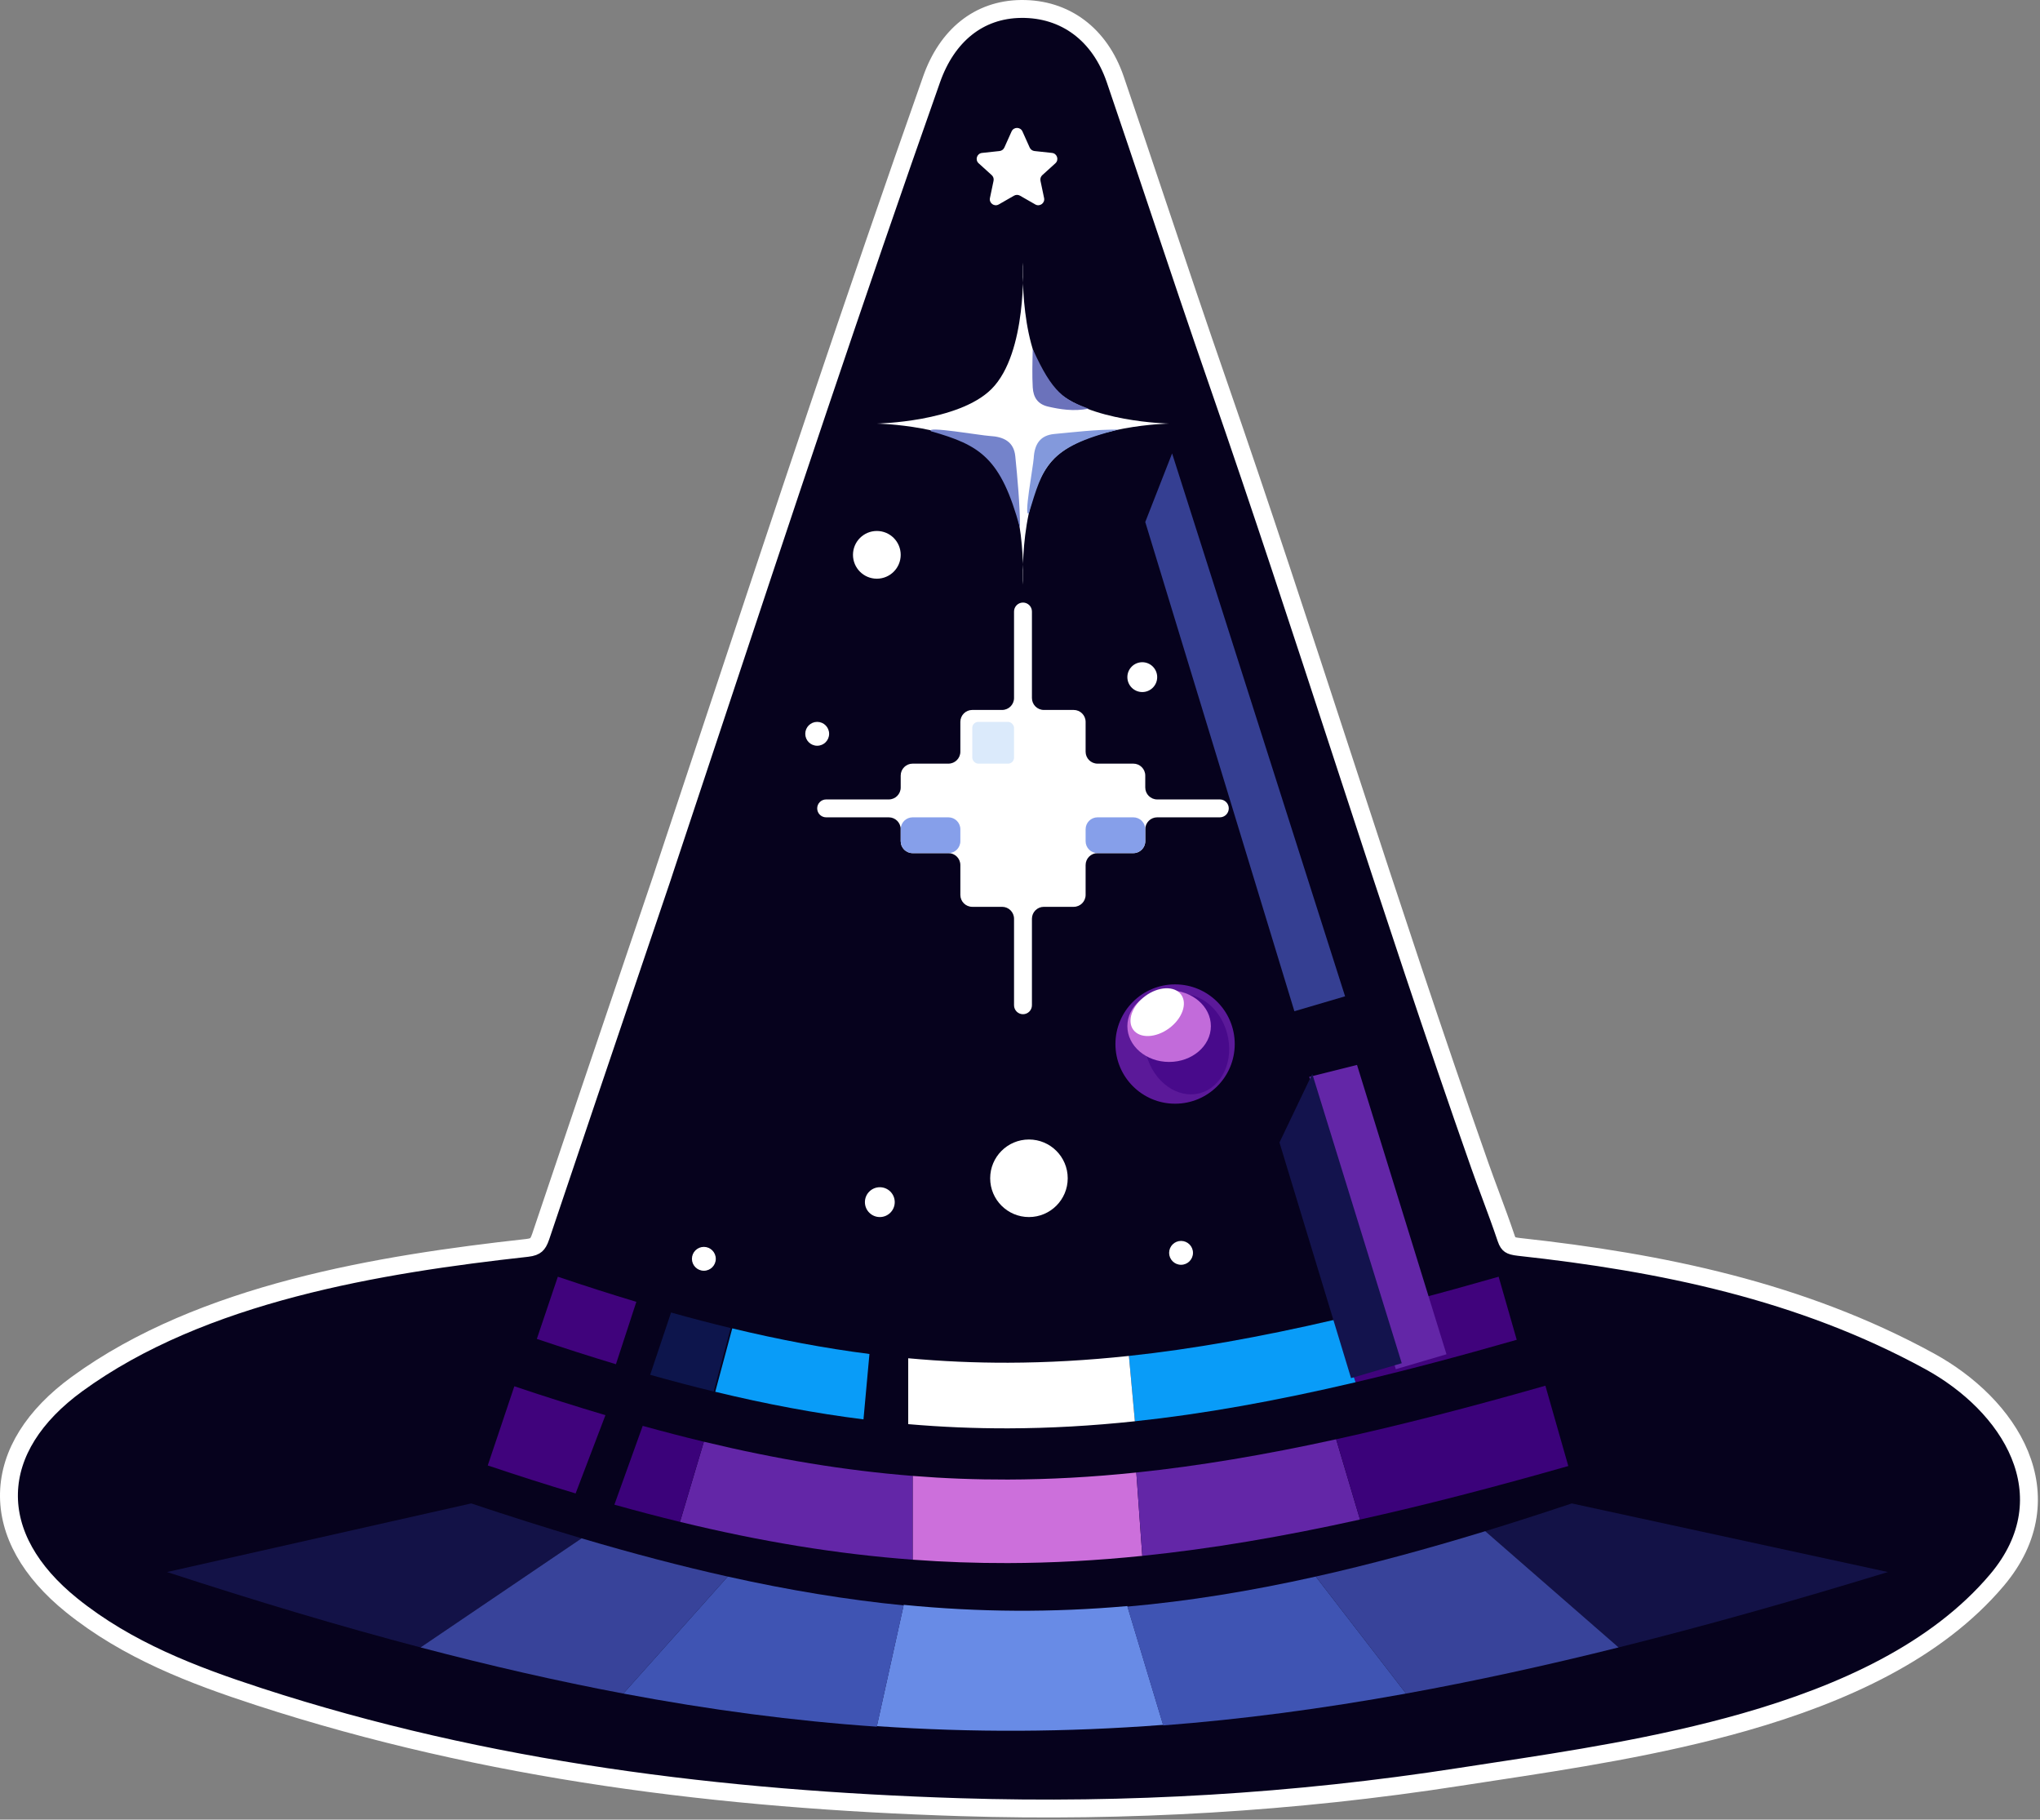<svg width="342" height="305" viewBox="0 0 342 305" fill="none" xmlns="http://www.w3.org/2000/svg">
<rect x="0" y="0" width="342" height="305" fill="#808080" stroke="none"/>
<path d="M111.517 145.505L111.512 145.518L111.508 145.531C111.312 146.16 111.164 146.597 111.016 147.032L110.975 147.155C109.541 151.388 108.107 155.621 106.673 159.854C101.318 175.659 95.962 191.467 90.642 207.285C90.374 208.08 90.124 208.452 89.876 208.666C89.641 208.868 89.243 209.071 88.381 209.167C63.733 211.899 33.89 216.699 12.91 231.991C5.646 237.286 1.672 243.61 1.505 250.255C1.339 256.9 4.991 263.413 11.989 269.059C21.361 276.62 32.397 280.81 43.401 284.394C81.629 296.844 121.074 301.662 160.956 302.913C189.015 303.793 216.963 302.151 244.741 297.832C246.498 297.558 248.316 297.282 250.185 296.998C262.969 295.054 278.127 292.749 292.513 288.635C308.984 283.925 324.7 276.779 334.779 264.849C340.711 257.829 341.309 250.4 338.6 243.816C335.935 237.34 330.135 231.808 323.474 228.166C301.958 216.401 278.516 211.61 254.655 209.003C253.762 208.906 253.365 208.766 253.139 208.614C252.965 208.498 252.74 208.271 252.505 207.567C251.709 205.19 250.814 202.782 249.93 200.402C249.299 198.705 248.673 197.021 248.093 195.373C240.447 173.669 233.267 151.806 226.107 129.918C225.714 128.718 225.321 127.517 224.928 126.316C218.163 105.632 211.392 84.932 204.247 64.356C200.808 54.454 197.481 44.533 194.152 34.602C191.774 27.51 189.394 20.412 186.971 13.314C184.392 5.76 178.573 1.426 171.193 1.501C164.046 1.574 158.753 6.009 156.187 13.273C143.263 49.86 131.042 86.686 118.783 123.628C116.364 130.916 113.944 138.209 111.517 145.505Z" fill="#06021D" stroke="white" stroke-width="3"/>
<path d="M171.5 44C171.5 44 170.742 59.159 176.767 65.196C182.309 70.749 196 71 196 71C196 71 182.309 71.251 176.767 76.804C170.742 82.841 171.5 98 171.5 98C171.5 98 172.258 82.841 166.233 76.804C160.691 71.251 147 71 147 71C147 71 160.691 70.749 166.233 65.196C172.258 59.159 171.5 44 171.5 44Z" fill="white"/>
<path d="M182.5 68.5C180 69 177.636 68.599 175.708 68.152C173.96 67.747 173.236 66.596 173.136 64.944C173.021 63.054 173.081 60.66 173.136 58.5C176.5 66 178.5 67 182.5 68.5Z" fill="#6B72BB"/>
<path d="M173.3 76.788C173.429 74.522 174.313 72.963 176.777 72.74C180.334 72.416 183.5 72 187.5 72C175.5 75 174.877 78.272 172.5 86C171.542 87.035 173.223 78.14 173.3 76.788Z" fill="#8399DC"/>
<path d="M165.9 73.073C168.314 73.2 169.974 74.067 170.212 76.483C170.557 79.972 171 84.577 171 88.5C167.805 76.731 164.32 74.62 156.089 72.289C154.986 71.349 164.461 72.998 165.9 73.073Z" fill="#7483CB"/>
<path d="M225.5 167L196.5 76L192 87.5L217 169.5L225.5 167Z" fill="#353F92"/>
<path d="M169.588 22.033C169.941 21.245 171.059 21.245 171.412 22.033L172.623 24.731C172.769 25.055 173.075 25.278 173.428 25.316L176.369 25.634C177.227 25.727 177.572 26.79 176.933 27.369L174.741 29.355C174.477 29.593 174.36 29.953 174.433 30.301L175.039 33.196C175.216 34.041 174.312 34.698 173.563 34.268L170.997 32.797C170.689 32.621 170.311 32.621 170.003 32.797L167.437 34.268C166.688 34.698 165.784 34.041 165.961 33.196L166.567 30.301C166.64 29.953 166.523 29.593 166.259 29.355L164.067 27.369C163.428 26.79 163.773 25.727 164.631 25.634L167.572 25.316C167.925 25.278 168.231 25.055 168.377 24.731L169.588 22.033Z" fill="white"/>
<circle cx="147" cy="93" r="4" fill="white"/>
<circle cx="172.5" cy="197.5" r="6.5" fill="white"/>
<circle cx="147.5" cy="201.5" r="2.5" fill="white"/>
<circle cx="118" cy="211" r="2" fill="white"/>
<circle cx="198" cy="210" r="2" fill="white"/>
<circle cx="197" cy="175" r="10" fill="#5B1999"/>
<ellipse cx="198.961" cy="175.022" rx="8.5" ry="7" transform="rotate(75 198.961 175.022)" fill="#480A8B"/>
<ellipse cx="196" cy="172" rx="7" ry="6" fill="#C26BDA"/>
<ellipse cx="194" cy="169.656" rx="4.976" ry="3.362" transform="rotate(-36.351 194 169.656)" fill="white"/>
<circle cx="137" cy="123" r="2" fill="white"/>
<circle cx="191.5" cy="113.5" r="2.5" fill="white"/>
<path fill-rule="evenodd" clip-rule="evenodd" d="M206 135.5C206 136.328 205.328 137 204.5 137H194C192.895 137 192 137.895 192 139V141C192 142.105 191.105 143 190 143H184C182.895 143 182 143.895 182 145V150C182 151.105 181.105 152 180 152H175C173.895 152 173 152.895 173 154V168.5C173 169.328 172.328 170 171.5 170C170.672 170 170 169.328 170 168.5V154C170 152.895 169.105 152 168 152H163C161.895 152 161 151.105 161 150V145C161 143.895 160.105 143 159 143H153C151.895 143 151 142.105 151 141V139C151 137.895 150.105 137 149 137H138.5C137.672 137 137 136.328 137 135.5C137 134.672 137.672 134 138.5 134H149C150.105 134 151 133.105 151 132V130C151 128.895 151.895 128 153 128H159C160.105 128 161 127.105 161 126V121C161 119.895 161.895 119 163 119H168C169.105 119 170 118.105 170 117V102.5C170 101.672 170.672 101 171.5 101C172.328 101 173 101.672 173 102.5V117C173 118.105 173.895 119 175 119H180C181.105 119 182 119.895 182 121V126C182 127.105 182.895 128 184 128H190C191.105 128 192 128.895 192 130V132C192 133.105 192.895 134 194 134H204.5C205.328 134 206 134.672 206 135.5Z" fill="white"/>
<rect x="163" y="121" width="7" height="7" rx="1" fill="#DBEAFB"/>
<path d="M151 139C151 137.895 151.895 137 153 137H159C160.105 137 161 137.895 161 139V141C161 142.105 160.105 143 159 143H153C151.895 143 151 142.105 151 141V139Z" fill="#869FEA"/>
<path d="M182 139C182 137.895 182.895 137 184 137H190C191.105 137 192 137.895 192 139V141C192 142.105 191.105 143 190 143H184C182.895 143 182 142.105 182 141V139Z" fill="#869FEA"/>
<path d="M251.243 214L254.276 224.573C244.714 227.317 235.759 229.692 227.26 231.689L223.76 221.21C232.321 219.22 241.423 216.817 251.243 214Z" fill="#40037C"/>
<path d="M190.26 238.231L189.26 227.275C199.988 226.125 211.303 224.105 223.76 221.21L227.26 231.689C214.011 234.801 201.87 236.995 190.26 238.231Z" fill="#099CF8"/>
<path d="M152.26 227.667C157.864 228.183 163.427 228.431 169.04 228.416C175.634 228.399 182.324 228.019 189.26 227.275L190.26 238.231C183.037 239 176.019 239.398 169.069 239.416C163.429 239.431 157.851 239.196 152.26 238.711V227.667Z" fill="white"/>
<path d="M119.909 233.287L122.76 222.659C130.702 224.57 138.298 225.996 145.76 226.952L144.76 237.913C136.647 236.891 128.438 235.348 119.909 233.287Z" fill="#099CF8"/>
<path d="M109 230.443L112.5 220C115.902 220.952 119.23 221.821 122.5 222.607L119.65 233.235C116.159 232.391 112.614 231.461 109 230.443Z" fill="#0D154C"/>
<path d="M90 224.422L93.519 214C98.046 215.529 102.425 216.932 106.682 218.211L103.26 228.668C98.953 227.371 94.541 225.955 90 224.422Z" fill="#40037C"/>
<path d="M153 247.389C158.324 247.811 163.621 248.013 168.958 247.999C175.986 247.981 183.116 247.588 190.5 246.819L191.5 260.79C183.842 261.573 176.385 261.98 168.995 261.999C163.63 262.013 158.315 261.823 153 261.43V247.389Z" fill="#CC6FDB"/>
<path d="M114 255.093L118 241.656C130.214 244.594 141.667 246.49 153 247.389V261.43C140.245 260.486 127.486 258.371 114 255.093Z" fill="#6326A7"/>
<path d="M191.5 260.789L190.5 246.819C201.005 245.725 212.025 243.869 224 241.247L228 254.702C215.064 257.567 203.052 259.607 191.5 260.789Z" fill="#6326A7"/>
<path d="M259.079 232.269L262.921 245.731C250.441 249.293 238.893 252.29 228 254.702L224 241.247C234.807 238.881 246.393 235.889 259.079 232.269Z" fill="#3B027A"/>
<path d="M103 252.21L107.75 239C111.233 239.965 114.645 240.85 118 241.657L114 255.093C110.39 254.215 106.728 253.254 103 252.21Z" fill="#3B027A"/>
<path d="M81.771 245.636L86.229 232.364C91.492 234.132 96.571 235.746 101.5 237.207L96.5 250.326C91.716 248.893 86.816 247.33 81.771 245.636Z" fill="#40037C"/>
<path d="M242.5 227L227.5 178.5L219.5 180.5L234 229.5L242.5 227Z" fill="#6326A7"/>
<path d="M235 228.5L220 180L214.5 191.5L226.5 231L235 228.5Z" fill="#13134D"/>
<path d="M147 289.332L151.5 269C164.168 270.251 176.439 270.314 189 269.204L195 289.117C178.75 290.36 162.947 290.43 147 289.332Z" fill="#688BE6"/>
<path d="M28 263.5L79 252C85.403 254.142 91.555 256.092 97.5 257.851L70.5 276.137C57.022 272.593 42.941 268.38 28 263.5Z" fill="#131247"/>
<path d="M263.5 252L316.5 263.5C300.535 268.384 285.573 272.596 271.358 276.137L249 256.653C253.697 255.216 258.523 253.665 263.5 252Z" fill="#131247"/>
<path d="M97.5 257.851L70.5 276.137C82.234 279.222 93.511 281.801 104.5 283.872L122 264.259C114.176 262.517 106.052 260.381 97.5 257.851Z" fill="#38439A"/>
<path d="M271.358 276.137L249 256.652C239.014 259.707 229.612 262.244 220.59 264.259L235.719 283.872C247.142 281.802 258.966 279.224 271.358 276.137Z" fill="#38439A"/>
<path d="M122 264.26L104.5 283.872C119.039 286.612 133.074 288.462 147 289.422L151.5 269.09C141.987 268.151 132.251 266.543 122 264.26Z" fill="#3F54B3"/>
<path d="M235.719 283.872L220.59 264.26C209.622 266.71 199.215 268.39 189 269.294L195 289.208C208.174 288.2 221.643 286.422 235.719 283.872Z" fill="#3F54B3"/>
</svg>

